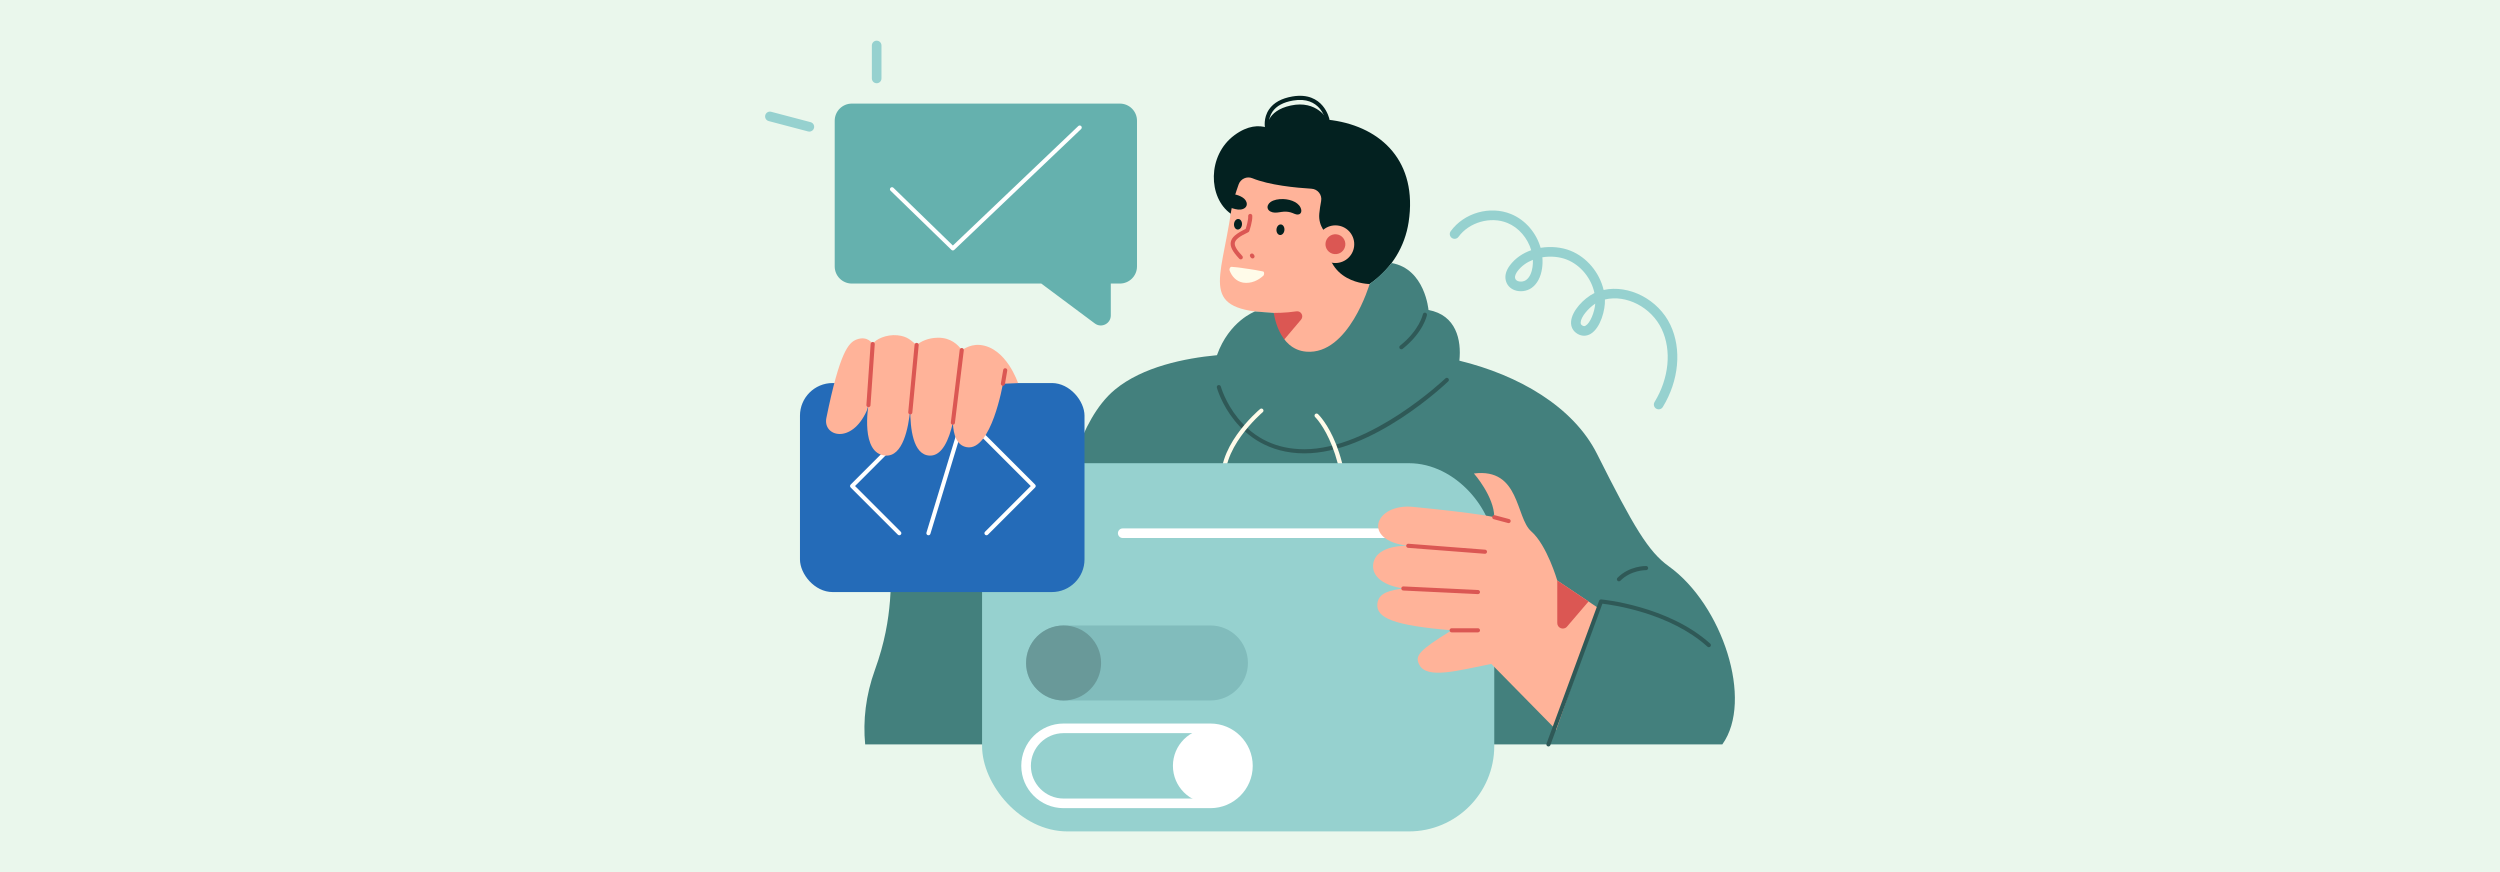 <?xml version="1.0" encoding="UTF-8"?><svg id="a" xmlns="http://www.w3.org/2000/svg" viewBox="0 0 860 300"><defs><style>.b{fill:#032120;}.c{fill:#699999;}.d{fill:#eaf7ec;}.e{fill:#fff;}.f{fill:#fffbe9;}.g{fill:#ffb399;}.h{fill:#96d1cf;}.i{fill:#65b1ae;}.j{fill:#2f5957;}.k{fill:#db5753;}.l{fill:#246bb8;}.m{fill:#43807d;}.n{fill:#81bcbc;}</style></defs><rect class="d" width="860" height="300"/><g><g><g><path class="b" d="M458.326,41.366c-.569-.082-1.135-.153-1.698-.215,0,0-3.551-6.813-12.598-4.853-8.545,1.851-8.162,7.598-8.162,7.598-2.777-.874-6.6-.793-11.183,2.58-9.473,6.97-9.106,21.581-1.278,27.066,.351,15.027,10.827,26.93,26.096,29.127,16.928,2.437,32.479-9.333,35.063-26.24,3.182-20.818-9.312-32.627-26.24-35.063Z"/><path class="g" d="M456.585,80.625s-3.192-2.537-2.745-7.185c.131-1.36,.363-2.865,.631-4.281,.402-2.122-1.153-4.11-3.309-4.24-5.339-.321-14.514-1.207-20.363-3.613-1.889-.777-4.04,.218-4.715,2.145-.954,2.727-2.15,6.327-2.543,9.005-3.667,25.003-11.107,34.187,14.633,35.215l.022,13.843,10.068,7.967,22.882-11.236v-20.543s-16.057-.036-14.563-17.079Z"/><path class="k" d="M447.562,109.958c1.044-1.234-.001-3.104-1.597-2.857-3.811,.59-7.766,.543-7.766,.543l-.022,.093,.021,13.287,9.365-11.067Z"/><g><path class="g" d="M465.821,84.702c-.386,3.557-3.582,6.128-7.138,5.742-3.557-.386-6.128-3.582-5.742-7.138,.386-3.557,3.582-6.128,7.138-5.742,3.557,.386,6.128,3.582,5.742,7.138Z"/><path class="k" d="M462.783,84.372c-.204,1.879-1.892,3.237-3.772,3.034-1.879-.204-3.237-1.892-3.033-3.772,.204-1.879,1.892-3.237,3.771-3.033,1.879,.204,3.237,1.892,3.034,3.771Z"/></g><path class="b" d="M437.078,69.487c-.737,.51-1.233,1.411-.983,2.221,.287,.932,1.423,1.409,2.467,1.438,1.044,.029,2.074-.267,3.118-.33,1.011-.061,2.031,.099,2.956,.465,.419,.166,.823,.374,1.268,.471,.445,.096,.956,.062,1.31-.216,.403-.316,.503-.866,.417-1.344-.426-2.355-3.34-3.602-6.162-3.713-1.676-.066-3.32,.268-4.391,1.009Z"/><path class="b" d="M428.001,68.354c-.714-.64-1.737-1.115-2.888-1.403-.904-.227-1.815,.344-1.976,1.262l-.29,1.646c-.141,.802,.346,1.58,1.129,1.804,.637,.183,1.273,.365,1.929,.429,1.128,.111,2.416-.248,2.853-1.212,.38-.839-.031-1.877-.756-2.527Z"/><g><path class="k" d="M430.87,88.91c-.227,0-.45-.109-.587-.31l-.203-.298c-.22-.324-.136-.765,.187-.985s.765-.136,.985,.188l.203,.298c.22,.324,.136,.765-.187,.985-.122,.083-.261,.123-.398,.123Z"/><path class="k" d="M426.83,89.235c-.189,0-.378-.075-.517-.224-2.374-2.529-3.221-4.199-2.921-5.766,.304-1.589,1.791-2.901,5.113-4.494,.256-.78,.947-3.039,.872-4.436-.021-.391,.278-.725,.669-.746,.39-.021,.725,.278,.746,.669,.108,1.985-.996,5.128-1.043,5.261-.063,.178-.195,.324-.367,.405-3.01,1.415-4.385,2.494-4.598,3.607-.198,1.035,.593,2.432,2.562,4.53,.268,.285,.254,.734-.031,1.002-.137,.129-.311,.192-.485,.192Z"/></g><path class="b" d="M424.503,77.025c-.088,1.005,.453,1.873,1.208,1.939,.755,.066,1.438-.696,1.526-1.7,.088-1.005-.453-1.873-1.208-1.939-.755-.066-1.438,.695-1.526,1.7Z"/><path class="b" d="M439.108,78.906c-.088,1.005,.453,1.873,1.208,1.939,.755,.066,1.438-.695,1.526-1.7,.088-1.005-.453-1.873-1.208-1.939-.755-.066-1.438,.695-1.525,1.7Z"/><path class="m" d="M574.058,194.806c-6.998-5.015-12.035-13.457-24.677-38.651-8.186-16.314-27.048-27.136-47.355-32.083,.75-7.077-1.08-15.681-10.621-17.427,0,0-1.188-14.15-12.694-16.162,0,0-3.164,4.017-7.562,7.222,0,0-7.177,24.466-21.785,23.27-9.721-.796-11.165-13.33-11.165-13.33l-6.493-.493s-8.883,3.257-13.074,15.038c-10.93,1.031-25.579,3.938-35.12,11.861-12.86,10.68-16.733,34.714-16.733,34.714h-52.518s-5.135,8.561-6.975,20.976c-1.459,9.84,.548,21.763-6.321,40.728-3.148,8.692-4.139,17.42-3.344,25.608h294.858c10.856-15.111,0-48.07-18.422-61.27Z"/><path class="j" d="M448.728,155.959c-12.379-.009-19.91-6.159-24.053-11.316-4.475-5.571-6.014-11.063-6.078-11.295-.103-.378,.119-.767,.496-.871,.376-.103,.767,.118,.871,.495,.015,.054,1.542,5.48,5.849,10.823,5.74,7.123,13.442,10.738,22.89,10.744,22.841,0,48.263-24.13,48.517-24.374,.282-.271,.731-.262,1.002,.021,.271,.282,.262,.731-.021,1.002-1.055,1.012-26.093,24.769-49.474,24.769Z"/><path class="j" d="M482.065,120.164c-.208,0-.414-.091-.554-.267-.244-.306-.194-.752,.112-.996,6.695-5.345,7.841-10.726,7.852-10.78,.077-.383,.448-.632,.833-.557,.383,.076,.633,.447,.558,.83-.046,.239-1.225,5.919-8.358,11.614-.131,.104-.287,.155-.442,.155Z"/><path class="f" d="M423.822,193.823c-.12,0-.242-.031-.353-.095-.339-.195-.456-.629-.26-.968,2.135-3.703,.575-12.261-2.634-24.869-3.388-13.312,12.23-26.629,12.897-27.189,.3-.252,.747-.213,.999,.086,.252,.299,.213,.747-.086,.999-.157,.132-15.604,13.307-12.436,25.755,3.382,13.288,4.873,21.79,2.489,25.927-.131,.228-.37,.355-.615,.355Z"/><path class="f" d="M462.804,187.791c-.449-.034-.739-.377-.707-.767,2.576-31.484-9.559-43.429-9.682-43.546-.283-.27-.295-.718-.026-1.002,.27-.284,.717-.296,1.001-.028,.522,.493,12.758,12.455,10.121,44.691-.03,.37-.341,.651-.706,.651Z"/><rect class="h" x="337.83" y="159.341" width="176.198" height="126.667" rx="29.375" ry="29.375"/><g><path class="e" d="M416.387,278.006h-50.514c-8.026,0-14.555-6.53-14.555-14.556s6.529-14.556,14.555-14.556h50.514c8.026,0,14.556,6.53,14.556,14.556s-6.529,14.556-14.556,14.556Zm-50.514-25.804c-6.202,0-11.248,5.046-11.248,11.248s5.046,11.248,11.248,11.248h50.514c6.202-0,11.248-5.046,11.248-11.248s-5.046-11.248-11.248-11.248h-50.514Z"/><circle class="e" cx="416.387" cy="263.45" r="12.902"/></g><g><path class="n" d="M416.387,215.161h-50.514c-7.126,0-12.902,5.776-12.902,12.902s5.776,12.902,12.902,12.902h50.514c7.125,0,12.902-5.776,12.902-12.902s-5.776-12.902-12.902-12.902Z"/><circle class="c" cx="365.873" cy="228.063" r="12.902"/></g><path class="i" d="M385.232,35.636h-92.195c-3.257,0-5.898,2.641-5.898,5.898v50.114c0,3.257,2.641,5.898,5.898,5.898h65.164l18.424,13.731c2.266,1.688,5.488,.071,5.488-2.754v-10.977h3.118c3.257,0,5.898-2.641,5.898-5.898V41.534c0-3.257-2.641-5.898-5.898-5.898Z"/><path class="e" d="M327.784,86.156c-.178,0-.356-.067-.494-.201l-20.935-20.343c-.281-.273-.287-.722-.014-1.002,.273-.281,.722-.287,1.002-.014l20.445,19.867,43.141-41.102c.283-.27,.732-.259,1.002,.024,.27,.283,.259,.732-.024,1.002l-43.635,41.572c-.137,.13-.313,.196-.489,.196Z"/><g><rect class="l" x="275.19" y="131.764" width="97.882" height="71.904" rx="11.236" ry="11.236"/><g><path class="e" d="M309.36,184.134c-.181,0-.363-.069-.501-.208l-16.23-16.23c-.277-.277-.277-.726,0-1.002l16.887-16.887c.277-.277,.726-.277,1.002,0s.277,.726,0,1.002l-16.385,16.386,15.728,15.728c.277,.277,.277,.726,0,1.002-.138,.138-.32,.208-.501,.208Z"/><path class="e" d="M339.351,184.134c-.181,0-.363-.069-.501-.208-.277-.277-.277-.726,0-1.002l15.729-15.728-16.386-16.386c-.277-.277-.277-.726,0-1.002s.726-.277,1.002,0l16.887,16.887c.133,.133,.208,.313,.208,.501,0,.188-.075,.368-.208,.501l-16.23,16.23c-.138,.138-.32,.208-.501,.208Z"/><path class="e" d="M319.38,184.134c-.068,0-.138-.01-.206-.031-.375-.114-.586-.509-.472-.884l10.05-33.116c.114-.374,.509-.586,.884-.472,.375,.114,.586,.509,.473,.884l-10.051,33.116c-.093,.306-.374,.503-.678,.503Z"/></g></g><path class="e" d="M485.063,185.079h-98.844c-.913,0-1.654-.74-1.654-1.654s.74-1.654,1.654-1.654h98.844c.913,0,1.654,.74,1.654,1.654s-.74,1.654-1.654,1.654Z"/><path class="g" d="M535.7,199.703s-3.524-12.169-8.953-16.918c-5.428-4.75-3.819-21.902-19.719-19.903,0,0,7,7.915,7,15.04,0,0-4.622-1.259-27.877-3.555-13.246-1.308-18.017,11.57-1.715,13.387,0,0-10.66-.537-11.983,5.887-.792,3.845,2.262,7.577,10.298,8.792-4.342,.626-8.606,1.342-8.941,5.344-.399,4.772,5.541,7.384,25.558,9.047-11.46,7.049-12.666,8.783-11.158,11.799,2.595,5.19,13.571,1.96,24.811-.235l22.321,22.702,14.558-41.874-14.2-9.513Z"/><path class="h" d="M301.574,28.639c-.913,0-1.654-.74-1.654-1.654V15.646c0-.913,.74-1.654,1.654-1.654s1.654,.74,1.654,1.654v11.339c0,.913-.74,1.654-1.654,1.654Z"/><path class="h" d="M278.422,45.277c-.14,0-.281-.018-.422-.055l-13.57-3.575c-.883-.233-1.411-1.137-1.178-2.021,.233-.883,1.139-1.411,2.021-1.178l13.57,3.575c.883,.233,1.411,1.137,1.178,2.021-.196,.742-.866,1.233-1.598,1.233Z"/><path class="b" d="M435.866,44.604c-.329,0-.623-.229-.693-.564-.028-.137-.673-3.393,1.379-6.401,1.579-2.315,4.283-3.813,8.036-4.453,10.739-1.829,12.716,7.733,12.735,7.829,.074,.384-.177,.756-.561,.831-.385,.075-.756-.177-.831-.561-.067-.338-1.753-8.295-11.105-6.701-3.35,.571-5.736,1.862-7.092,3.837-1.718,2.502-1.179,5.305-1.173,5.333,.077,.383-.17,.757-.553,.835-.048,.01-.096,.015-.143,.015Z"/><path class="k" d="M510.828,190.505c-.056-.002-26.447-2.045-26.447-2.045-.39-.03-.682-.371-.652-.761,.03-.39,.367-.682,.761-.652l26.392,2.042c.391,.03,.682,.371,.652,.761-.029,.372-.34,.654-.706,.654Z"/><path class="k" d="M508.415,204.377c-.035-.001-25.699-1.235-25.699-1.235-.391-.019-.693-.351-.674-.742,.019-.391,.344-.691,.742-.674l25.664,1.234c.391,.019,.693,.351,.674,.742-.018,.38-.332,.675-.708,.675Z"/><path class="k" d="M508.414,217.534h-9.047c-.392,0-.709-.317-.709-.709s.317-.709,.709-.709h9.047c.392,0,.709,.317,.709,.709s-.317,.709-.709,.709Z"/><path class="k" d="M518.97,179.951c-.06,0-.122-.008-.183-.024l-4.942-1.319c-.379-.101-.603-.489-.502-.868,.101-.378,.49-.603,.868-.502l4.942,1.319c.379,.101,.603,.489,.502,.868-.085,.317-.371,.526-.684,.526Z"/><path class="g" d="M337.085,118.664c-3.913-.36-6.672,2.31-6.242,1.756-1.23-1.766-3.783-4.318-8.233-4.244-3.429,.057-5.788,1.282-7.285,2.48-1.905-1.373-2.943-2.964-6.625-3.323-3.811-.371-7.555,1.386-8.492,3.008,0,0-1.686-3.008-5.531-1.553-2.755,1.043-5.768,4.186-10.404,26.981-1.297,6.379,8.708,9.198,13.91-2.526l.565-1.885s-2.931,16.858,5.941,17.363c5.865,.334,7.804-9.336,8.444-15.931-.041,6.423,.901,15.762,6.712,15.939,4.239,.129,6.615-5.46,7.941-11.332,.165,4.158,1.327,7.838,4.775,8.436,8.482,1.47,12.44-21.826,12.44-21.826l5.2-.244s-4.043-12.266-13.117-13.1Z"/><path class="k" d="M327.788,146.107c-.029,0-.058-.002-.087-.005-.389-.048-.665-.401-.617-.79l3.057-24.979c.048-.389,.404-.664,.79-.618,.389,.048,.665,.401,.618,.79l-3.057,24.978c-.044,.359-.349,.623-.703,.623Z"/><path class="k" d="M298.749,140.068c-.44-.029-.735-.367-.708-.758l1.46-21.018c.027-.39,.358-.687,.756-.658,.391,.027,.685,.366,.658,.756l-1.46,21.018c-.026,.374-.337,.66-.707,.66Z"/><path class="k" d="M313.138,142.557c-.457-.04-.744-.386-.707-.775l2.188-23.193c.037-.39,.38-.676,.772-.639,.39,.037,.676,.383,.639,.772l-2.188,23.193c-.035,.367-.343,.642-.705,.642Z"/><path class="k" d="M345.003,132.717c-.04,0-.08-.003-.12-.01-.386-.066-.645-.432-.579-.818l.792-4.637c.066-.386,.431-.645,.818-.579,.386,.066,.645,.432,.579,.818l-.792,4.637c-.059,.345-.359,.59-.698,.59Z"/></g><path class="h" d="M570.58,140.81c-.294,0-.591-.078-.861-.243-.78-.476-1.025-1.494-.549-2.274,4.983-8.157,5.925-17.771,2.46-25.091-3.583-7.567-12.234-11.946-19.532-10.175,.148,3.552-1.502,9.737-4.864,11.791-1.432,.875-3.028,.899-4.494,.068-1.622-.919-2.434-2.449-2.287-4.306,.288-3.65,4.354-7.98,8.037-9.781-1.069-5.07-4.729-9.601-9.502-11.496-2.433-.966-5.477-1.272-8.417-.798,.113,1.284,.081,2.584-.112,3.875-.446,2.991-1.684,5.293-3.579,6.655-1.634,1.175-4.003,1.481-5.897,.762-1.583-.601-2.655-1.817-3.017-3.425-.36-1.599,.136-3.36,1.435-5.092,1.88-2.507,4.48-4.217,7.337-5.217-1.22-4.115-4.247-7.758-8.197-9.374-5.768-2.36-13.158-.26-16.824,4.781-.537,.739-1.571,.902-2.31,.365-.739-.537-.902-1.571-.365-2.31,4.597-6.321,13.517-8.857,20.752-5.897,4.987,2.041,8.716,6.506,10.173,11.616,3.559-.587,7.238-.209,10.243,.985,5.66,2.247,10.028,7.542,11.431,13.514,8.692-1.904,18.802,3.219,22.981,12.045,3.937,8.316,2.931,19.133-2.627,28.231-.312,.51-.856,.792-1.413,.792Zm-21.813-36.363c-2.491,1.65-4.87,4.54-5.016,6.394-.045,.57,.123,.886,.62,1.168,.422,.239,.731,.236,1.138-.013,1.52-.928,3.008-4.518,3.258-7.548Zm-21.458-15.059c-2.065,.812-3.919,2.087-5.261,3.877-.399,.533-1.042,1.55-.854,2.38,.042,.188,.171,.758,.964,1.06,.857,.325,2.057,.173,2.792-.355,1.457-1.047,2.021-3.002,2.238-4.458,.124-.829,.162-1.668,.121-2.504Z"/><path class="j" d="M532.657,256.785c-.081,0-.164-.014-.245-.044-.367-.135-.556-.543-.42-.91l18.094-49.17c.11-.3,.409-.489,.727-.461,.228,.02,23.023,2.127,37.507,15.211,.291,.262,.313,.711,.051,1.001-.263,.29-.711,.313-1.001,.051-12.902-11.655-32.649-14.392-36.143-14.794l-17.904,48.652c-.105,.287-.377,.464-.665,.464Z"/><path class="j" d="M556.911,199.983c-.179,0-.359-.068-.497-.204-.279-.275-.282-.723-.008-1.002,4.088-4.152,9.634-4.072,9.87-4.066,.392,.009,.701,.334,.692,.725-.009,.391-.338,.7-.724,.692-.074-.001-5.188-.053-8.828,3.644-.139,.141-.322,.211-.505,.211Z"/><path class="k" d="M535.7,199.703v14.621c0,1.769,2.202,2.582,3.351,1.237l7.4-8.656-10.751-7.202Z"/></g><path class="f" d="M427.628,97.229c2.861,.418,5.227-.833,6.925-2.346,.44-.393,.403-1.409-.054-1.504-1.89-.395-3.836-.699-4.848-.847-.776-.114-1.27-.176-1.27-.176-.078-.011-.569-.093-1.345-.206-1.013-.148-1.47-.2-3.394-.362-.465-.039-.857,.734-.64,1.3,.724,1.894,2.134,3.678,4.627,4.142Z"/></g></svg>